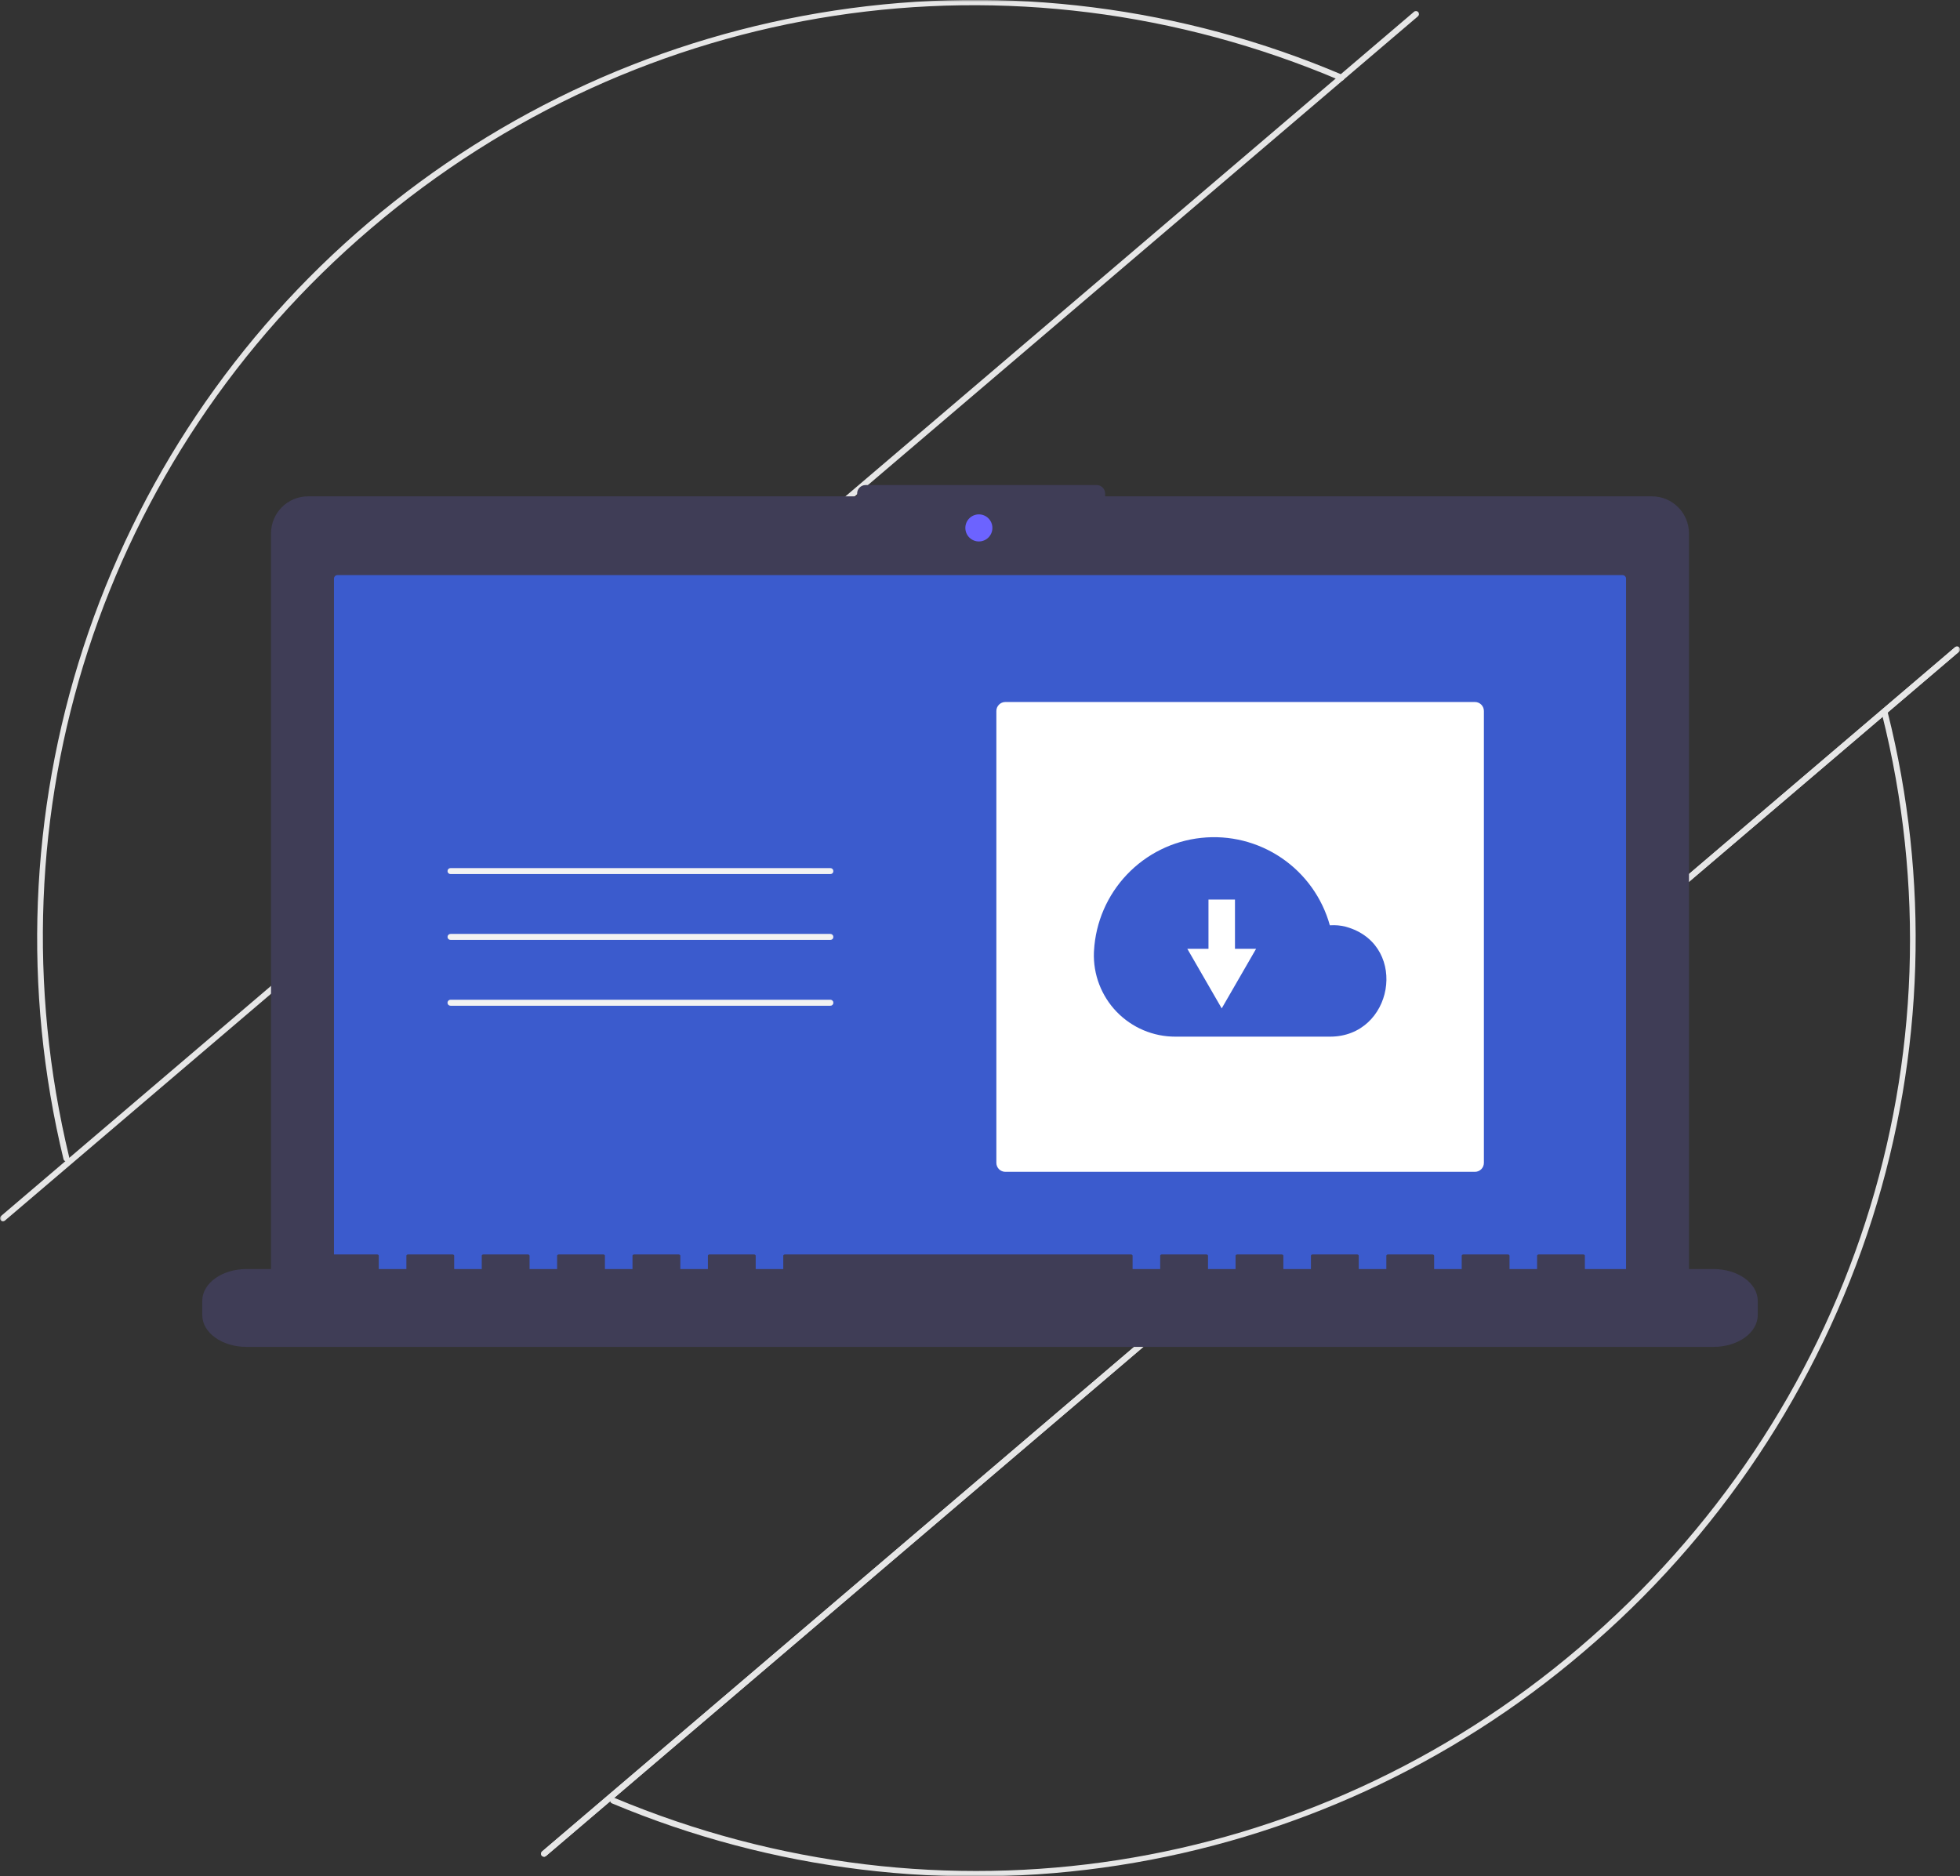 <svg width="563" height="539" viewBox="0 0 563 539" fill="none" xmlns="http://www.w3.org/2000/svg">
<rect x="0" y="0" width="563" height="539" fill="#333333" stroke="none"/>
<mask id="mask0_1_1089" style="mask-type:luminance" maskUnits="userSpaceOnUse" x="0" y="0" width="563" height="539">
<path d="M563 0H0V539H563V0Z" fill="white"/>
</mask>
<g mask="url(#mask0_1_1089)">
<path d="M18.42 333.33C18.33 333.23 18.27 333.11 18.24 332.98C6.48 284.4 8.46 233.5 23.94 185.98C39.43 138.45 67.82 96.17 105.94 63.86C144.06 31.55 190.41 10.48 239.8 3.01C289.2 -4.47 339.7 1.94 385.67 21.53C385.77 21.57 385.86 21.64 385.94 21.72C386.02 21.8 386.08 21.9 386.13 22C386.17 22.1 386.19 22.22 386.19 22.33C386.19 22.44 386.16 22.55 386.12 22.66C386.08 22.76 386.01 22.86 385.93 22.93C385.85 23.01 385.76 23.08 385.65 23.12C385.55 23.16 385.43 23.18 385.32 23.18C385.21 23.18 385.1 23.16 384.99 23.11C290.96 -16.9 184.25 -0.59 106.51 65.67C29.25 131.52 -3.93 233.79 19.91 332.57C19.95 332.76 19.93 332.96 19.85 333.14C19.77 333.31 19.63 333.45 19.46 333.54C19.29 333.63 19.09 333.66 18.9 333.62C18.71 333.58 18.54 333.48 18.42 333.33ZM175.47 517.81C175.35 517.66 175.28 517.47 175.27 517.28C175.26 517.09 175.32 516.9 175.43 516.74C175.55 516.58 175.71 516.47 175.9 516.42C176.08 516.37 176.28 516.38 176.46 516.45C270.14 555.71 376.34 539.19 453.6 473.34C532.07 406.46 565.39 303.65 540.56 205.04C540.54 204.93 540.53 204.81 540.55 204.7C540.56 204.59 540.6 204.48 540.66 204.39C540.72 204.29 540.79 204.21 540.88 204.14C540.97 204.07 541.08 204.02 541.19 203.99C541.3 203.97 541.41 203.96 541.52 203.98C541.63 203.99 541.74 204.03 541.84 204.09C541.93 204.15 542.02 204.22 542.09 204.32C542.15 204.41 542.2 204.51 542.23 204.62C554.28 252.54 552.75 302.87 537.82 349.97C522.36 398.5 493.56 441.71 454.72 474.64C416.79 506.99 370.63 528.17 321.39 535.83C272.15 543.49 221.75 537.33 175.79 518.04C175.67 517.99 175.56 517.91 175.47 517.81Z" fill="#E6E6E6"/>
<path d="M155.62 533.06C155.54 532.98 155.49 532.88 155.45 532.77C155.42 532.66 155.41 532.55 155.42 532.44C155.42 532.33 155.46 532.22 155.51 532.11C155.56 532.01 155.63 531.92 155.71 531.85L561.58 185.92C561.76 185.77 561.98 185.7 562.21 185.72C562.44 185.73 562.65 185.84 562.79 186.02C562.94 186.19 563.02 186.41 563 186.64C562.98 186.87 562.87 187.08 562.7 187.23L156.83 533.16C156.74 533.23 156.64 533.29 156.54 533.32C156.43 533.36 156.32 533.37 156.2 533.36C156.09 533.35 155.98 533.32 155.88 533.27C155.78 533.22 155.69 533.15 155.62 533.06ZM0.21 350.52C0.13 350.44 0.08 350.34 0.04 350.23C0.01 350.12 -0.01 350.01 -8.74898e-05 349.9C0.01 349.79 0.04 349.68 0.09 349.58C0.15 349.48 0.22 349.39 0.3 349.31L406.17 3.38C406.34 3.23 406.57 3.16 406.8 3.18C407.02 3.2 407.23 3.3 407.38 3.48C407.53 3.65 407.6 3.88 407.58 4.1C407.57 4.33 407.46 4.54 407.29 4.69L1.42 350.62C1.33 350.69 1.23 350.75 1.12 350.79C1.02 350.82 0.9 350.83 0.79 350.82C0.68 350.82 0.57 350.78 0.47 350.73C0.37 350.68 0.28 350.61 0.21 350.52Z" fill="#E6E6E6"/>
<path d="M155.62 533.06C155.54 532.98 155.49 532.88 155.45 532.77C155.42 532.66 155.41 532.55 155.42 532.44C155.42 532.33 155.46 532.22 155.51 532.11C155.56 532.01 155.63 531.92 155.71 531.85L561.58 185.92C561.76 185.77 561.98 185.7 562.21 185.72C562.44 185.73 562.65 185.84 562.79 186.02C562.94 186.19 563.02 186.41 563 186.64C562.98 186.87 562.87 187.08 562.7 187.23L156.83 533.16C156.74 533.23 156.64 533.29 156.54 533.32C156.43 533.36 156.32 533.37 156.2 533.36C156.09 533.35 155.98 533.32 155.88 533.27C155.78 533.22 155.69 533.15 155.62 533.06Z" fill="#E6E6E6"/>
<path d="M474.52 142.58H317.44V141.76C317.44 141.12 317.18 140.5 316.73 140.05C316.28 139.6 315.66 139.34 315.02 139.34H248.62C247.98 139.34 247.37 139.6 246.92 140.05C246.46 140.5 246.21 141.12 246.21 141.76V142.58H88.48C85.66 142.58 82.96 143.7 80.96 145.7C78.97 147.69 77.85 150.39 77.85 153.21V368.43C77.85 371.25 78.97 373.95 80.96 375.94C82.96 377.94 85.66 379.06 88.48 379.06H474.52C477.34 379.06 480.04 377.94 482.03 375.94C484.03 373.95 485.15 371.25 485.15 368.43V153.21C485.15 150.39 484.03 147.69 482.03 145.7C480.04 143.7 477.34 142.58 474.52 142.58Z" fill="#3F3D56"/>
<path d="M96.93 165.21C96.66 165.21 96.41 165.31 96.23 165.5C96.04 165.69 95.93 165.94 95.93 166.2V370.34C95.93 370.6 96.04 370.85 96.23 371.04C96.41 371.23 96.66 371.33 96.93 371.33H466.07C466.33 371.33 466.59 371.23 466.77 371.04C466.96 370.85 467.07 370.6 467.07 370.34V166.2C467.07 165.94 466.96 165.69 466.77 165.5C466.59 165.31 466.33 165.21 466.07 165.21H96.93Z" fill="#3B5BCD"/>
<path d="M281.18 155.54C283.32 155.54 285.06 153.8 285.06 151.65C285.06 149.5 283.32 147.76 281.18 147.76C279.03 147.76 277.29 149.5 277.29 151.65C277.29 153.8 279.03 155.54 281.18 155.54Z" fill="#6C63FF"/>
<path d="M492.22 364.55H455.25V360.73C455.25 360.52 455.02 360.35 454.72 360.35H442.05C441.76 360.35 441.52 360.52 441.52 360.73V364.55H433.6V360.73C433.6 360.52 433.36 360.35 433.07 360.35H420.4C420.11 360.35 419.87 360.52 419.87 360.73V364.55H411.95V360.73C411.95 360.52 411.71 360.35 411.42 360.35H398.74C398.45 360.35 398.22 360.52 398.22 360.73V364.55H390.29V360.73C390.29 360.52 390.06 360.35 389.77 360.35H377.09C376.8 360.35 376.56 360.52 376.56 360.73V364.55H368.64V360.73C368.64 360.52 368.4 360.35 368.11 360.35H355.44C355.15 360.35 354.91 360.52 354.91 360.73V364.55H346.99V360.73C346.99 360.52 346.75 360.35 346.46 360.35H333.78C333.49 360.35 333.26 360.52 333.26 360.73V364.55H325.33V360.73C325.33 360.52 325.1 360.35 324.81 360.35H225.52C225.23 360.35 224.99 360.52 224.99 360.73V364.55H217.07V360.73C217.07 360.52 216.83 360.35 216.54 360.35H203.87C203.57 360.35 203.34 360.52 203.34 360.73V364.55H195.42V360.73C195.42 360.52 195.18 360.35 194.89 360.35H182.21C181.92 360.35 181.68 360.52 181.68 360.73V364.55H173.76V360.73C173.76 360.52 173.53 360.35 173.23 360.35H160.56C160.27 360.35 160.03 360.52 160.03 360.73V364.55H152.11V360.73C152.11 360.52 151.87 360.35 151.58 360.35H138.91C138.61 360.35 138.38 360.52 138.38 360.73V364.55H130.46V360.73C130.46 360.52 130.22 360.35 129.93 360.35H117.25C116.96 360.35 116.73 360.52 116.73 360.73V364.55H108.8V360.73C108.8 360.52 108.57 360.35 108.27 360.35H95.6C95.31 360.35 95.07 360.52 95.07 360.73V364.55H70.78C63.78 364.55 58.1 368.63 58.1 373.67V377.79C58.1 382.83 63.78 386.91 70.78 386.91H492.22C499.22 386.91 504.9 382.83 504.9 377.79V373.67C504.9 368.63 499.22 364.55 492.22 364.55Z" fill="#3F3D56"/>
<path d="M238.52 251.09H129.41C129.18 251.09 128.96 251 128.8 250.84C128.64 250.68 128.55 250.46 128.55 250.23C128.55 250 128.64 249.78 128.8 249.62C128.96 249.46 129.18 249.37 129.41 249.37H238.52C238.75 249.37 238.97 249.46 239.13 249.62C239.29 249.78 239.38 250 239.38 250.23C239.38 250.46 239.29 250.68 239.13 250.84C238.97 251 238.75 251.09 238.52 251.09ZM238.52 270H129.41C129.18 270 128.96 269.91 128.8 269.75C128.64 269.59 128.55 269.37 128.55 269.14C128.55 268.91 128.64 268.7 128.8 268.53C128.96 268.37 129.18 268.28 129.41 268.28H238.52C238.75 268.28 238.97 268.37 239.13 268.53C239.29 268.7 239.38 268.91 239.38 269.14C239.38 269.37 239.29 269.59 239.13 269.75C238.97 269.91 238.75 270 238.52 270ZM238.52 288.91H129.41C129.3 288.91 129.19 288.89 129.08 288.85C128.98 288.81 128.88 288.74 128.8 288.66C128.72 288.58 128.66 288.49 128.62 288.38C128.57 288.28 128.55 288.17 128.55 288.05C128.55 287.94 128.57 287.83 128.62 287.72C128.66 287.62 128.72 287.53 128.8 287.45C128.88 287.37 128.98 287.3 129.08 287.26C129.19 287.22 129.3 287.19 129.41 287.19H238.52C238.63 287.19 238.75 287.22 238.85 287.26C238.96 287.3 239.05 287.37 239.13 287.45C239.21 287.53 239.27 287.62 239.32 287.72C239.36 287.83 239.38 287.94 239.38 288.05C239.38 288.17 239.36 288.28 239.32 288.38C239.27 288.49 239.21 288.58 239.13 288.66C239.05 288.74 238.96 288.81 238.85 288.85C238.75 288.89 238.63 288.91 238.52 288.91Z" fill="#F2F2F2"/>
<path d="M423.67 201.66H288.78C287.36 201.66 286.2 202.82 286.2 204.24V334.04C286.2 335.47 287.36 336.62 288.78 336.62H423.67C425.09 336.62 426.24 335.47 426.24 334.04V204.24C426.24 202.82 425.09 201.66 423.67 201.66Z" fill="white"/>
<path d="M314.25 273.09C314.71 264.91 318.06 257.17 323.69 251.24C329.33 245.3 336.89 241.56 345.03 240.69C353.16 239.81 361.35 241.86 368.12 246.46C374.88 251.06 379.8 257.91 381.99 265.8C382.41 265.79 382.82 265.77 383.25 265.77C384.69 265.79 386.11 266.03 387.48 266.49C404.65 272.13 400.13 297.79 382.05 297.79H337.63C334.48 297.8 331.37 297.17 328.48 295.95C325.58 294.73 322.97 292.93 320.78 290.68C318.59 288.42 316.89 285.74 315.76 282.81C314.63 279.87 314.11 276.74 314.22 273.6L314.25 273.09Z" fill="#3B5BCD"/>
<path d="M354.74 272.55V258.41H347.13V272.55H341.05L345.99 281.11L350.93 289.67L355.87 281.11L360.81 272.55H354.74Z" fill="white"/>
</g>
</svg>
